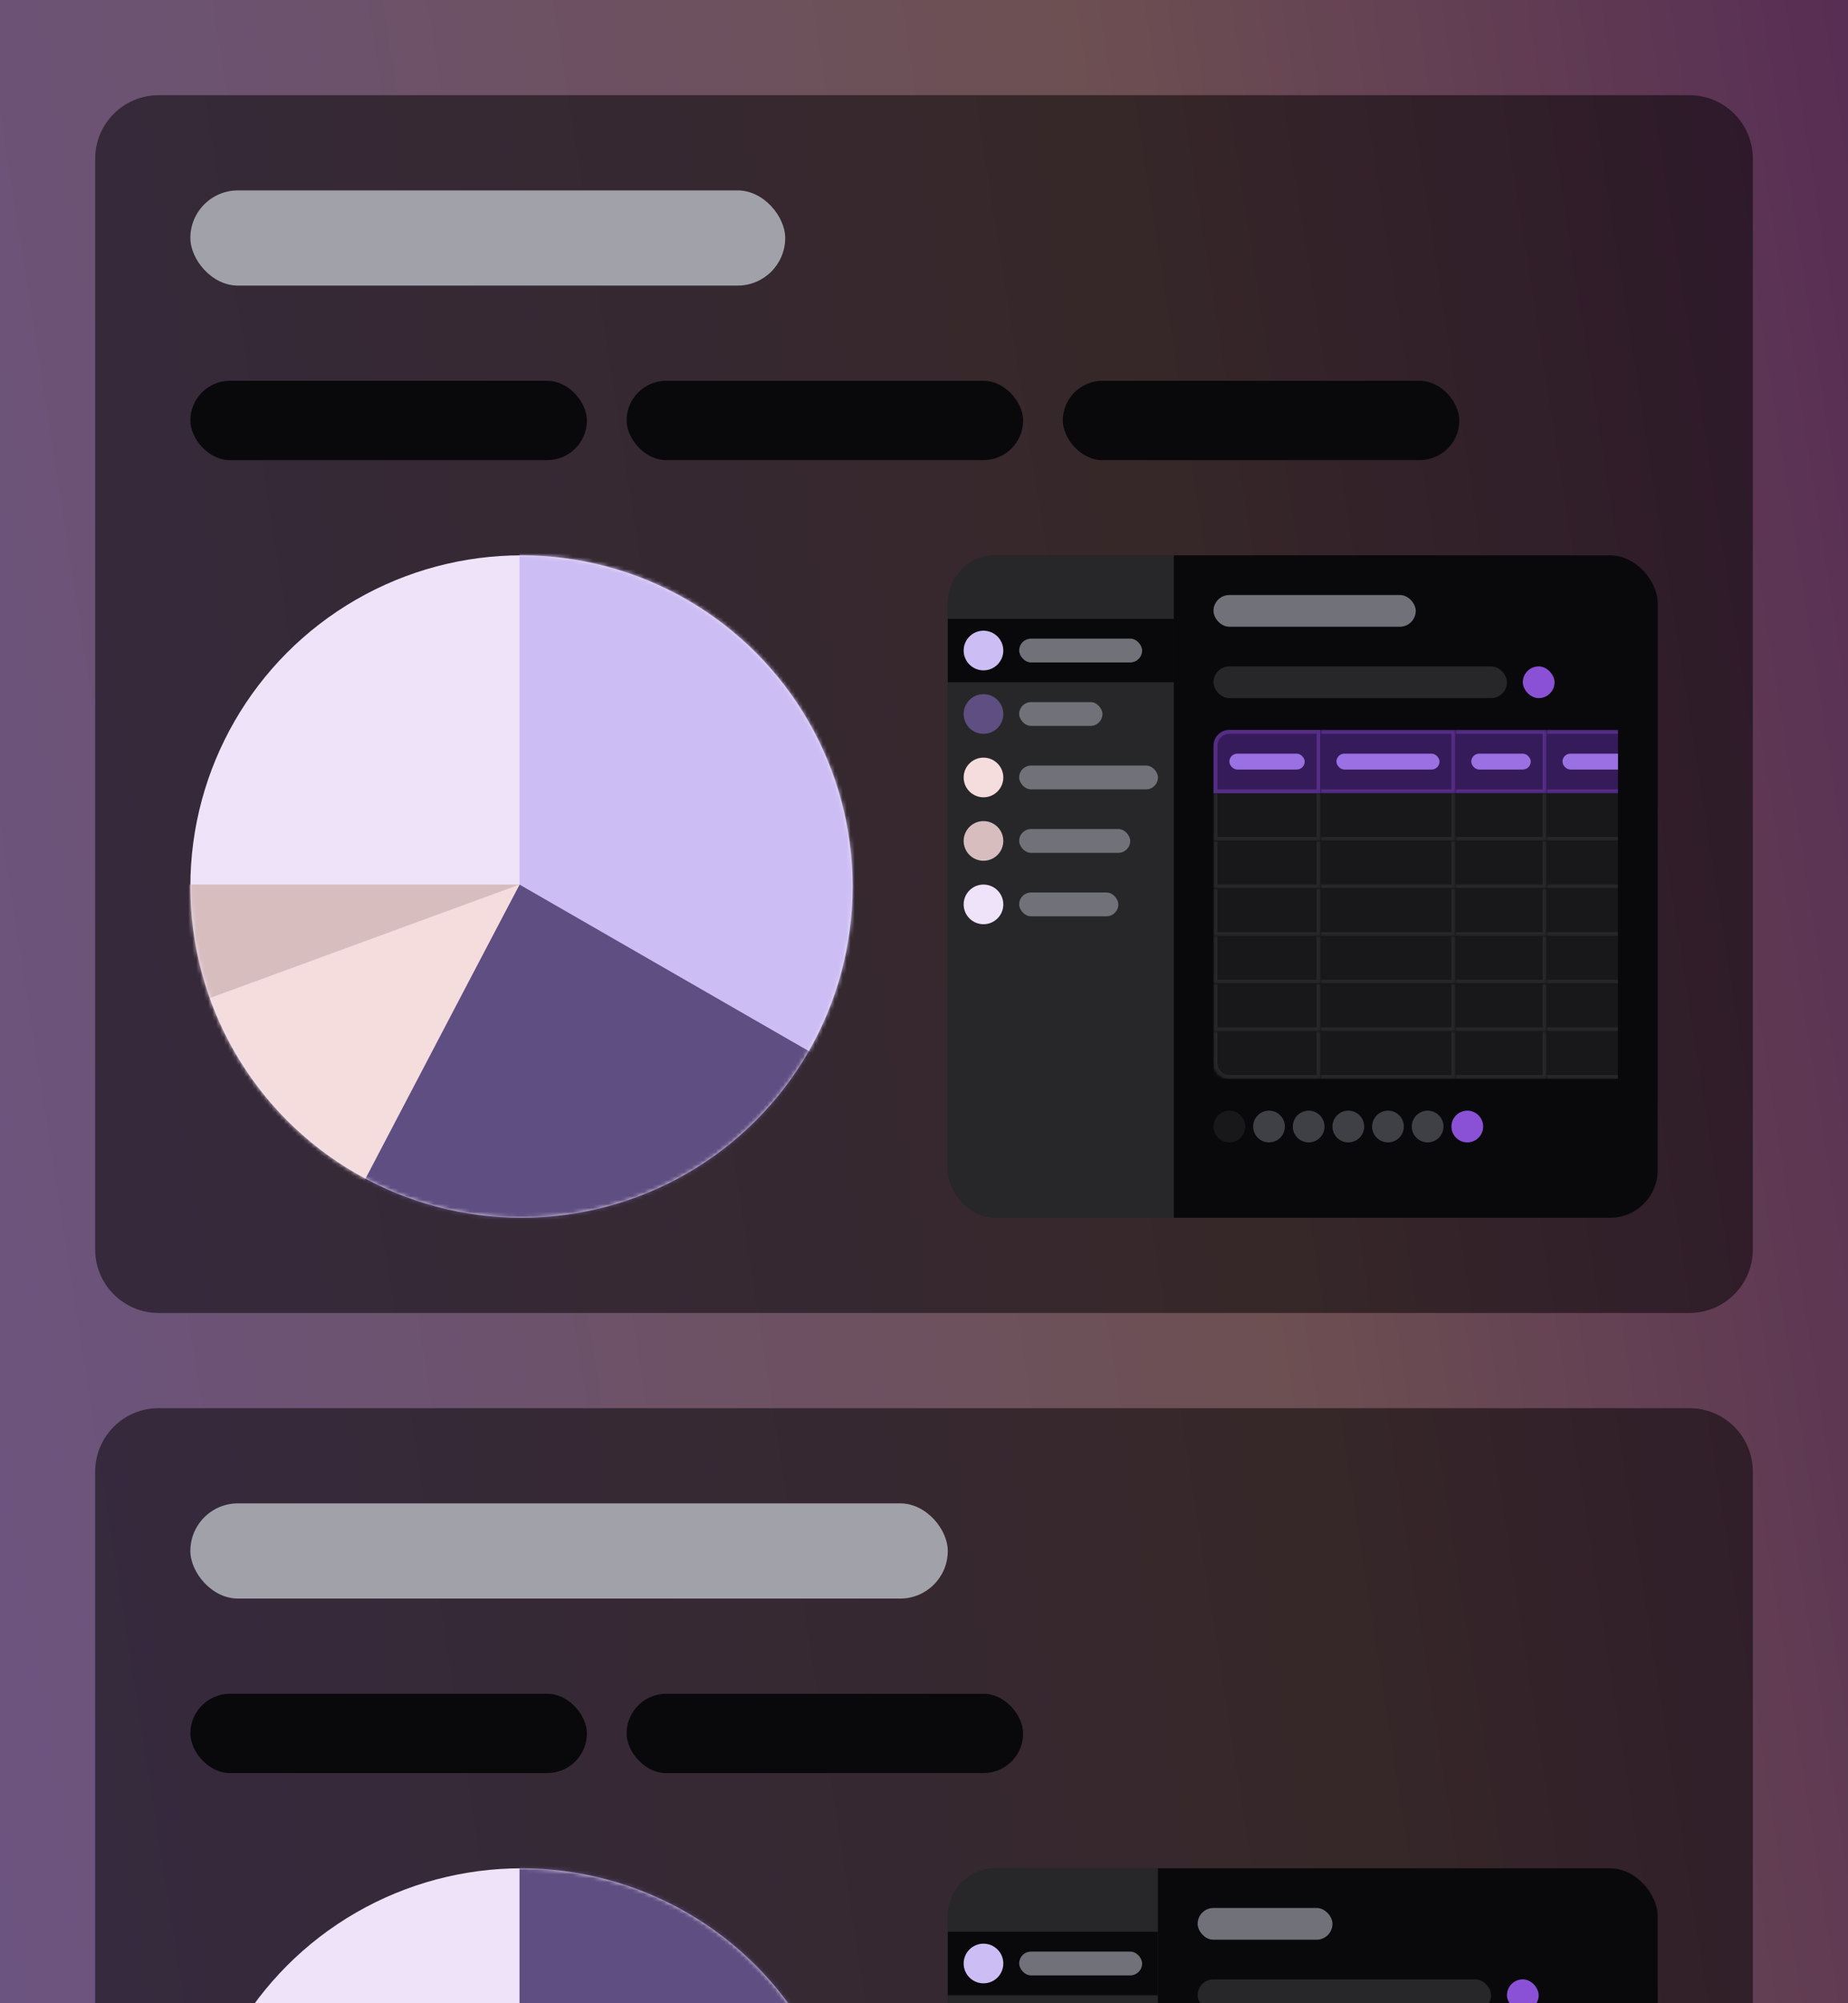 <svg viewBox="0 0 466 505" fill="none" xmlns="http://www.w3.org/2000/svg">
<g clip-path="url(#clip0_1_296)">
<rect width="466" height="505" fill="url(#paint0_linear_1_296)"/>
<path d="M24 40C24 31.163 31.163 24 40 24H426C434.837 24 442 31.163 442 40V315C442 323.837 434.837 331 426 331H40C31.163 331 24 323.837 24 315V40Z" fill="black" fill-opacity="0.5"/>
<rect x="48" y="48" width="150" height="24" rx="12" fill="#A1A1AA"/>
<rect x="48" y="96" width="100" height="20" rx="10" fill="#09090B"/>
<rect x="158" y="96" width="100" height="20" rx="10" fill="#09090B"/>
<rect x="268" y="96" width="100" height="20" rx="10" fill="#09090B"/>
<circle cx="131.5" cy="223.5" r="83.5" fill="#EFE3F9"/>
<mask id="mask0_1_296" style="mask-type:alpha" maskUnits="userSpaceOnUse" x="48" y="140" width="167" height="167">
<circle cx="131.5" cy="223.5" r="83.5" fill="#D9D9D9"/>
</mask>
<g mask="url(#mask0_1_296)">
<path d="M131 130.5V225.5L231.5 281.5V130.5H131Z" fill="#CCBEF4"/>
<path d="M131 223L86 308L163 317L217 272.5L131 223Z" fill="#5F4E81"/>
<path d="M87 307L45 254.5L131 223L87 307Z" fill="#F5DCDD"/>
<path d="M131 223L50.5 252.5L43 223H131Z" fill="#D8BDBF"/>
</g>
<g clip-path="url(#clip1_1_296)">
<rect x="239" y="140" width="179" height="167" rx="12" fill="#09090B"/>
<rect width="57" height="167" transform="translate(239 140)" fill="#D4D4D8" fill-opacity="0.15"/>
<rect width="57" height="16" transform="translate(239 156)" fill="#09090B"/>
<circle cx="248" cy="164" r="5" fill="#CCBEF4"/>
<rect x="257" y="161" width="31" height="6" rx="3" fill="#71717A"/>
<circle cx="248" cy="180" r="5" fill="#5F4E81"/>
<rect x="257" y="177" width="21" height="6" rx="3" fill="#71717A"/>
<circle cx="248" cy="196" r="5" fill="#F5DCDD"/>
<rect x="257" y="193" width="35" height="6" rx="3" fill="#71717A"/>
<circle cx="248" cy="212" r="5" fill="#D8BDBF"/>
<rect x="257" y="209" width="28" height="6" rx="3" fill="#71717A"/>
<circle cx="248" cy="228" r="5" fill="#EFE3F9"/>
<rect x="257" y="225" width="25" height="6" rx="3" fill="#71717A"/>
<rect x="306" y="150" width="51" height="8" rx="4" fill="#71717A"/>
<rect x="306" y="168" width="74" height="8" rx="4" fill="#27272A"/>
<rect x="384" y="168" width="8" height="8" rx="4" fill="#8A51D6"/>
<g clip-path="url(#clip2_1_296)">
<path d="M306.5 188C306.5 186.067 308.067 184.5 310 184.5H332.5V199.5H306.5V188Z" fill="#351B5A"/>
<path d="M306.5 188C306.5 186.067 308.067 184.5 310 184.5H332.5V199.5H306.5V188Z" stroke="#552D85"/>
<rect x="310" y="190" width="19" height="4" rx="2" fill="#9A70E2"/>
<mask id="path-28-inside-1_1_296" fill="white">
<path d="M333 184H367V200H333V184Z"/>
</mask>
<path d="M333 184H367V200H333V184Z" fill="#351B5A"/>
<path d="M367 184H368V183H367V184ZM367 200V201H368V200H367ZM333 185H367V183H333V185ZM366 184V200H368V184H366ZM367 199H333V201H367V199Z" fill="#552D85" mask="url(#path-28-inside-1_1_296)"/>
<rect x="337" y="190" width="26" height="4" rx="2" fill="#9A70E2"/>
<mask id="path-31-inside-2_1_296" fill="white">
<path d="M367 184H390V200H367V184Z"/>
</mask>
<path d="M367 184H390V200H367V184Z" fill="#351B5A"/>
<path d="M390 184H391V183H390V184ZM390 200V201H391V200H390ZM367 185H390V183H367V185ZM389 184V200H391V184H389ZM390 199H367V201H390V199Z" fill="#552D85" mask="url(#path-31-inside-2_1_296)"/>
<rect x="371" y="190" width="15" height="4" rx="2" fill="#9A70E2"/>
<mask id="path-34-inside-3_1_296" fill="white">
<path d="M390 184H417V200H390V184Z"/>
</mask>
<path d="M390 184H417V200H390V184Z" fill="#351B5A"/>
<path d="M417 184H418V183H417V184ZM417 200V201H418V200H417ZM390 185H417V183H390V185ZM416 184V200H418V184H416ZM417 199H390V201H417V199Z" fill="#552D85" mask="url(#path-34-inside-3_1_296)"/>
<rect x="394" y="190" width="19" height="4" rx="2" fill="#9A70E2"/>
</g>
<g clip-path="url(#clip3_1_296)">
<mask id="path-37-inside-4_1_296" fill="white">
<path d="M306 200H333V212H306V200Z"/>
</mask>
<path d="M306 200H333V212H306V200Z" fill="#18181B"/>
<path d="M333 212V213H334V212H333ZM306 212H305V213H306V212ZM332 200V212H334V200H332ZM333 211H306V213H333V211ZM307 212V200H305V212H307Z" fill="#27272A" mask="url(#path-37-inside-4_1_296)"/>
<mask id="path-39-inside-5_1_296" fill="white">
<path d="M333 200H367V212H333V200Z"/>
</mask>
<path d="M333 200H367V212H333V200Z" fill="#18181B"/>
<path d="M367 212V213H368V212H367ZM366 200V212H368V200H366ZM367 211H333V213H367V211Z" fill="#27272A" mask="url(#path-39-inside-5_1_296)"/>
<mask id="path-41-inside-6_1_296" fill="white">
<path d="M367 200H390V212H367V200Z"/>
</mask>
<path d="M367 200H390V212H367V200Z" fill="#18181B"/>
<path d="M390 212V213H391V212H390ZM389 200V212H391V200H389ZM390 211H367V213H390V211Z" fill="#27272A" mask="url(#path-41-inside-6_1_296)"/>
<mask id="path-43-inside-7_1_296" fill="white">
<path d="M390 200H417V212H390V200Z"/>
</mask>
<path d="M390 200H417V212H390V200Z" fill="#18181B"/>
<path d="M417 212V213H418V212H417ZM416 200V212H418V200H416ZM417 211H390V213H417V211Z" fill="#27272A" mask="url(#path-43-inside-7_1_296)"/>
</g>
<g clip-path="url(#clip4_1_296)">
<mask id="path-45-inside-8_1_296" fill="white">
<path d="M306 212H333V224H306V212Z"/>
</mask>
<path d="M306 212H333V224H306V212Z" fill="#18181B"/>
<path d="M333 224V225H334V224H333ZM306 224H305V225H306V224ZM332 212V224H334V212H332ZM333 223H306V225H333V223ZM307 224V212H305V224H307Z" fill="#27272A" mask="url(#path-45-inside-8_1_296)"/>
<mask id="path-47-inside-9_1_296" fill="white">
<path d="M333 212H367V224H333V212Z"/>
</mask>
<path d="M333 212H367V224H333V212Z" fill="#18181B"/>
<path d="M367 224V225H368V224H367ZM366 212V224H368V212H366ZM367 223H333V225H367V223Z" fill="#27272A" mask="url(#path-47-inside-9_1_296)"/>
<mask id="path-49-inside-10_1_296" fill="white">
<path d="M367 212H390V224H367V212Z"/>
</mask>
<path d="M367 212H390V224H367V212Z" fill="#18181B"/>
<path d="M390 224V225H391V224H390ZM389 212V224H391V212H389ZM390 223H367V225H390V223Z" fill="#27272A" mask="url(#path-49-inside-10_1_296)"/>
<mask id="path-51-inside-11_1_296" fill="white">
<path d="M390 212H417V224H390V212Z"/>
</mask>
<path d="M390 212H417V224H390V212Z" fill="#18181B"/>
<path d="M417 224V225H418V224H417ZM416 212V224H418V212H416ZM417 223H390V225H417V223Z" fill="#27272A" mask="url(#path-51-inside-11_1_296)"/>
</g>
<g clip-path="url(#clip5_1_296)">
<mask id="path-53-inside-12_1_296" fill="white">
<path d="M306 224H333V236H306V224Z"/>
</mask>
<path d="M306 224H333V236H306V224Z" fill="#18181B"/>
<path d="M333 236V237H334V236H333ZM306 236H305V237H306V236ZM332 224V236H334V224H332ZM333 235H306V237H333V235ZM307 236V224H305V236H307Z" fill="#27272A" mask="url(#path-53-inside-12_1_296)"/>
<mask id="path-55-inside-13_1_296" fill="white">
<path d="M333 224H367V236H333V224Z"/>
</mask>
<path d="M333 224H367V236H333V224Z" fill="#18181B"/>
<path d="M367 236V237H368V236H367ZM366 224V236H368V224H366ZM367 235H333V237H367V235Z" fill="#27272A" mask="url(#path-55-inside-13_1_296)"/>
<mask id="path-57-inside-14_1_296" fill="white">
<path d="M367 224H390V236H367V224Z"/>
</mask>
<path d="M367 224H390V236H367V224Z" fill="#18181B"/>
<path d="M390 236V237H391V236H390ZM389 224V236H391V224H389ZM390 235H367V237H390V235Z" fill="#27272A" mask="url(#path-57-inside-14_1_296)"/>
<mask id="path-59-inside-15_1_296" fill="white">
<path d="M390 224H417V236H390V224Z"/>
</mask>
<path d="M390 224H417V236H390V224Z" fill="#18181B"/>
<path d="M417 236V237H418V236H417ZM416 224V236H418V224H416ZM417 235H390V237H417V235Z" fill="#27272A" mask="url(#path-59-inside-15_1_296)"/>
</g>
<g clip-path="url(#clip6_1_296)">
<mask id="path-61-inside-16_1_296" fill="white">
<path d="M306 236H333V248H306V236Z"/>
</mask>
<path d="M306 236H333V248H306V236Z" fill="#18181B"/>
<path d="M333 248V249H334V248H333ZM306 248H305V249H306V248ZM332 236V248H334V236H332ZM333 247H306V249H333V247ZM307 248V236H305V248H307Z" fill="#27272A" mask="url(#path-61-inside-16_1_296)"/>
<mask id="path-63-inside-17_1_296" fill="white">
<path d="M333 236H367V248H333V236Z"/>
</mask>
<path d="M333 236H367V248H333V236Z" fill="#18181B"/>
<path d="M367 248V249H368V248H367ZM366 236V248H368V236H366ZM367 247H333V249H367V247Z" fill="#27272A" mask="url(#path-63-inside-17_1_296)"/>
<mask id="path-65-inside-18_1_296" fill="white">
<path d="M367 236H390V248H367V236Z"/>
</mask>
<path d="M367 236H390V248H367V236Z" fill="#18181B"/>
<path d="M390 248V249H391V248H390ZM389 236V248H391V236H389ZM390 247H367V249H390V247Z" fill="#27272A" mask="url(#path-65-inside-18_1_296)"/>
<mask id="path-67-inside-19_1_296" fill="white">
<path d="M390 236H417V248H390V236Z"/>
</mask>
<path d="M390 236H417V248H390V236Z" fill="#18181B"/>
<path d="M417 248V249H418V248H417ZM416 236V248H418V236H416ZM417 247H390V249H417V247Z" fill="#27272A" mask="url(#path-67-inside-19_1_296)"/>
</g>
<g clip-path="url(#clip7_1_296)">
<mask id="path-69-inside-20_1_296" fill="white">
<path d="M306 248H333V260H306V248Z"/>
</mask>
<path d="M306 248H333V260H306V248Z" fill="#18181B"/>
<path d="M333 260V261H334V260H333ZM306 260H305V261H306V260ZM332 248V260H334V248H332ZM333 259H306V261H333V259ZM307 260V248H305V260H307Z" fill="#27272A" mask="url(#path-69-inside-20_1_296)"/>
<mask id="path-71-inside-21_1_296" fill="white">
<path d="M333 248H367V260H333V248Z"/>
</mask>
<path d="M333 248H367V260H333V248Z" fill="#18181B"/>
<path d="M367 260V261H368V260H367ZM366 248V260H368V248H366ZM367 259H333V261H367V259Z" fill="#27272A" mask="url(#path-71-inside-21_1_296)"/>
<mask id="path-73-inside-22_1_296" fill="white">
<path d="M367 248H390V260H367V248Z"/>
</mask>
<path d="M367 248H390V260H367V248Z" fill="#18181B"/>
<path d="M390 260V261H391V260H390ZM389 248V260H391V248H389ZM390 259H367V261H390V259Z" fill="#27272A" mask="url(#path-73-inside-22_1_296)"/>
<mask id="path-75-inside-23_1_296" fill="white">
<path d="M390 248H417V260H390V248Z"/>
</mask>
<path d="M390 248H417V260H390V248Z" fill="#18181B"/>
<path d="M417 260V261H418V260H417ZM416 248V260H418V248H416ZM417 259H390V261H417V259Z" fill="#27272A" mask="url(#path-75-inside-23_1_296)"/>
</g>
<g clip-path="url(#clip8_1_296)">
<mask id="path-77-inside-24_1_296" fill="white">
<path d="M306 260H333V272H310C307.791 272 306 270.209 306 268V260Z"/>
</mask>
<path d="M306 260H333V272H310C307.791 272 306 270.209 306 268V260Z" fill="#18181B"/>
<path d="M306 260H333H306ZM334 273H310C307.239 273 305 270.761 305 268H307C307 269.657 308.343 271 310 271H332L334 273ZM310 273C307.239 273 305 270.761 305 268V260H307V268C307 269.657 308.343 271 310 271V273ZM334 260V273L332 271V260H334Z" fill="#27272A" mask="url(#path-77-inside-24_1_296)"/>
<mask id="path-79-inside-25_1_296" fill="white">
<path d="M333 260H367V272H333V260Z"/>
</mask>
<path d="M333 260H367V272H333V260Z" fill="#18181B"/>
<path d="M367 272V273H368V272H367ZM366 260V272H368V260H366ZM367 271H333V273H367V271Z" fill="#27272A" mask="url(#path-79-inside-25_1_296)"/>
<mask id="path-81-inside-26_1_296" fill="white">
<path d="M367 260H390V272H367V260Z"/>
</mask>
<path d="M367 260H390V272H367V260Z" fill="#18181B"/>
<path d="M390 272V273H391V272H390ZM389 260V272H391V260H389ZM390 271H367V273H390V271Z" fill="#27272A" mask="url(#path-81-inside-26_1_296)"/>
<mask id="path-83-inside-27_1_296" fill="white">
<path d="M390 260H417V272H390V260Z"/>
</mask>
<path d="M390 260H417V272H390V260Z" fill="#18181B"/>
<path d="M417 272V273H418V272H417ZM416 260V272H418V260H416ZM417 271H390V273H417V271Z" fill="#27272A" mask="url(#path-83-inside-27_1_296)"/>
</g>
<g clip-path="url(#clip9_1_296)">
<circle cx="310" cy="284" r="4" fill="#18181B"/>
<circle cx="320" cy="284" r="4" fill="#3F3F46"/>
<circle cx="330" cy="284" r="4" fill="#3F3F46"/>
<circle cx="340" cy="284" r="4" fill="#3F3F46"/>
<circle cx="350" cy="284" r="4" fill="#3F3F46"/>
<circle cx="360" cy="284" r="4" fill="#3F3F46"/>
<circle cx="370" cy="284" r="4" fill="#8A51D6"/>
</g>
</g>
<path d="M24 371C24 362.163 31.163 355 40 355H426C434.837 355 442 362.163 442 371V646C442 654.837 434.837 662 426 662H40C31.163 662 24 654.837 24 646V371Z" fill="black" fill-opacity="0.5"/>
<rect x="48" y="379" width="191" height="24" rx="12" fill="#A1A1AA"/>
<rect x="48" y="427" width="100" height="20" rx="10" fill="#09090B"/>
<rect x="158" y="427" width="100" height="20" rx="10" fill="#09090B"/>
<circle cx="131.5" cy="554.5" r="83.5" fill="#EFE3F9"/>
<mask id="mask1_1_296" style="mask-type:alpha" maskUnits="userSpaceOnUse" x="48" y="471" width="167" height="167">
<circle cx="131.5" cy="554.5" r="83.5" fill="#D9D9D9"/>
</mask>
<g mask="url(#mask1_1_296)">
<path d="M131 461.5V556.5L231.5 612.5V461.5H131Z" fill="#5F4E81"/>
</g>
<g clip-path="url(#clip10_1_296)">
<rect x="239" y="471" width="179" height="167" rx="12" fill="#09090B"/>
<rect width="53" height="167" transform="translate(239 471)" fill="#D4D4D8" fill-opacity="0.15"/>
<rect width="53" height="16" transform="translate(239 487)" fill="#09090B"/>
<circle cx="248" cy="495" r="5" fill="#CCBEF4"/>
<rect x="257" y="492" width="31" height="6" rx="3" fill="#71717A"/>
<rect x="302" y="481" width="34" height="8" rx="4" fill="#71717A"/>
<rect x="302" y="499" width="74" height="8" rx="4" fill="#27272A"/>
<rect x="380" y="499" width="8" height="8" rx="4" fill="#8A51D6"/>
</g>
</g>
<defs>
<linearGradient id="paint0_linear_1_296" x1="-45" y1="194.5" x2="481.649" y2="112.306" gradientUnits="userSpaceOnUse">
<stop stop-color="#6C5480"/>
<stop offset="0.637" stop-color="#6D5052"/>
<stop offset="1" stop-color="#582E54"/>
</linearGradient>
<clipPath id="clip0_1_296">
<rect width="466" height="505" fill="white"/>
</clipPath>
<clipPath id="clip1_1_296">
<rect x="239" y="140" width="179" height="167" rx="12" fill="white"/>
</clipPath>
<clipPath id="clip2_1_296">
<rect width="102" height="16" fill="white" transform="translate(306 184)"/>
</clipPath>
<clipPath id="clip3_1_296">
<rect width="102" height="12" fill="white" transform="translate(306 200)"/>
</clipPath>
<clipPath id="clip4_1_296">
<rect width="102" height="12" fill="white" transform="translate(306 212)"/>
</clipPath>
<clipPath id="clip5_1_296">
<rect width="102" height="12" fill="white" transform="translate(306 224)"/>
</clipPath>
<clipPath id="clip6_1_296">
<rect width="102" height="12" fill="white" transform="translate(306 236)"/>
</clipPath>
<clipPath id="clip7_1_296">
<rect width="102" height="12" fill="white" transform="translate(306 248)"/>
</clipPath>
<clipPath id="clip8_1_296">
<rect width="102" height="12" fill="white" transform="translate(306 260)"/>
</clipPath>
<clipPath id="clip9_1_296">
<rect width="68" height="8" fill="white" transform="translate(306 280)"/>
</clipPath>
<clipPath id="clip10_1_296">
<rect x="239" y="471" width="179" height="167" rx="12" fill="white"/>
</clipPath>
</defs>
</svg>
